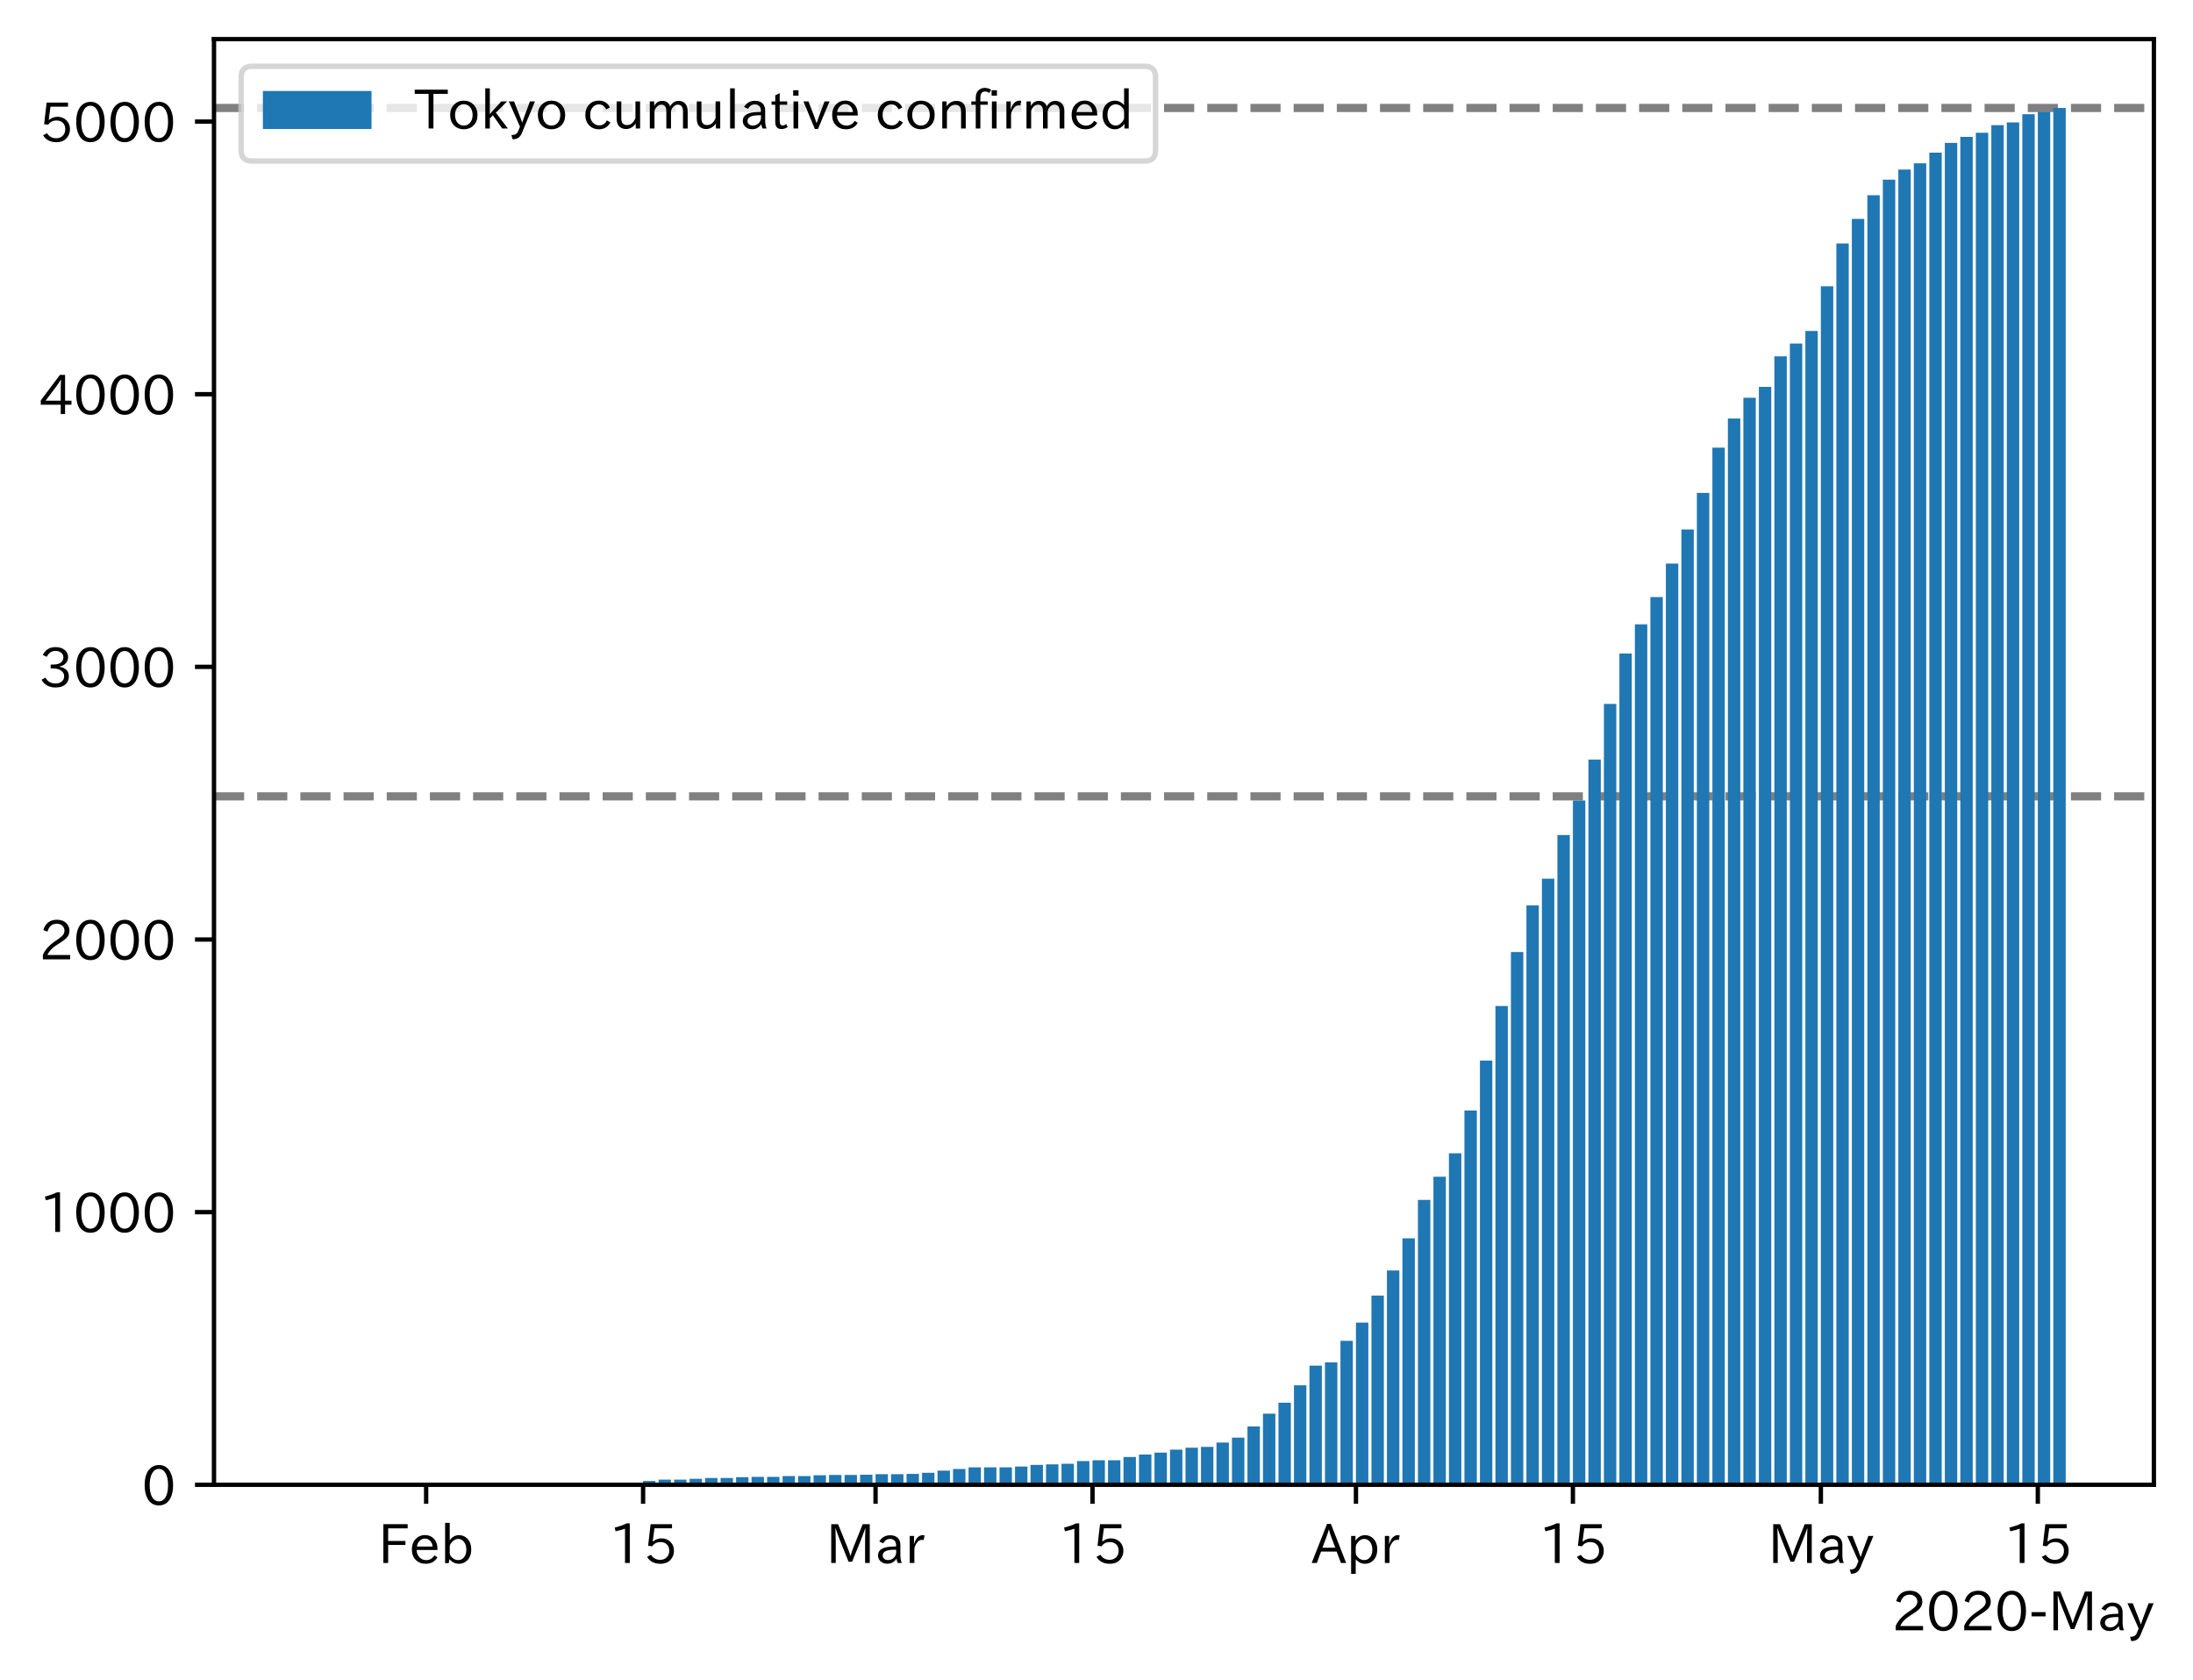 <?xml version="1.0" encoding="utf-8" standalone="no"?>
<!DOCTYPE svg PUBLIC "-//W3C//DTD SVG 1.1//EN"
  "http://www.w3.org/Graphics/SVG/1.1/DTD/svg11.dtd">
<!-- Created with matplotlib (https://matplotlib.org/) -->
<svg height="309.293pt" version="1.1" viewBox="0 0 403.714 309.293" width="403.714pt" xmlns="http://www.w3.org/2000/svg" xmlns:xlink="http://www.w3.org/1999/xlink">
 <defs>
  <style type="text/css">
*{stroke-linecap:butt;stroke-linejoin:round;}
  </style>
 </defs>
 <g id="figure_1">
  <g id="patch_1">
   <path d="M 0 309.293 
L 403.714 309.293 
L 403.714 0 
L 0 0 
z
" style="fill:#ffffff;"/>
  </g>
  <g id="axes_1">
   <g id="patch_2">
    <path d="M 39.394 273.312 
L 396.514 273.312 
L 396.514 7.2 
L 39.394 7.2 
z
" style="fill:#ffffff;"/>
   </g>
   <g id="line2d_1">
    <path clip-path="url(#p0f7aae93cc)" d="M 39.394 19.872 
L 396.514 19.872 
" style="fill:none;stroke:#808080;stroke-dasharray:5.55,2.4;stroke-dashoffset:0;stroke-width:1.5;"/>
   </g>
   <g id="line2d_2">
    <path clip-path="url(#p0f7aae93cc)" d="M 39.394 146.592 
L 396.514 146.592 
" style="fill:none;stroke:#808080;stroke-dasharray:5.55,2.4;stroke-dashoffset:0;stroke-width:1.5;"/>
   </g>
   <g id="patch_3">
    <path clip-path="url(#p0f7aae93cc)" d="M 55.626 273.312 
L 57.909 273.312 
L 57.909 273.262 
L 55.626 273.262 
z
" style="fill:#1f77b4;"/>
   </g>
   <g id="patch_4">
    <path clip-path="url(#p0f7aae93cc)" d="M 58.479 273.312 
L 60.762 273.312 
L 60.762 273.212 
L 58.479 273.212 
z
" style="fill:#1f77b4;"/>
   </g>
   <g id="patch_5">
    <path clip-path="url(#p0f7aae93cc)" d="M 61.332 273.312 
L 63.614 273.312 
L 63.614 273.212 
L 61.332 273.212 
z
" style="fill:#1f77b4;"/>
   </g>
   <g id="patch_6">
    <path clip-path="url(#p0f7aae93cc)" d="M 64.185 273.312 
L 66.467 273.312 
L 66.467 273.212 
L 64.185 273.212 
z
" style="fill:#1f77b4;"/>
   </g>
   <g id="patch_7">
    <path clip-path="url(#p0f7aae93cc)" d="M 67.038 273.312 
L 69.32 273.312 
L 69.32 273.212 
L 67.038 273.212 
z
" style="fill:#1f77b4;"/>
   </g>
   <g id="patch_8">
    <path clip-path="url(#p0f7aae93cc)" d="M 69.891 273.312 
L 72.173 273.312 
L 72.173 273.212 
L 69.891 273.212 
z
" style="fill:#1f77b4;"/>
   </g>
   <g id="patch_9">
    <path clip-path="url(#p0f7aae93cc)" d="M 72.744 273.312 
L 75.026 273.312 
L 75.026 273.161 
L 72.744 273.161 
z
" style="fill:#1f77b4;"/>
   </g>
   <g id="patch_10">
    <path clip-path="url(#p0f7aae93cc)" d="M 75.596 273.312 
L 77.879 273.312 
L 77.879 273.161 
L 75.596 273.161 
z
" style="fill:#1f77b4;"/>
   </g>
   <g id="patch_11">
    <path clip-path="url(#p0f7aae93cc)" d="M 78.449 273.312 
L 80.732 273.312 
L 80.732 273.161 
L 78.449 273.161 
z
" style="fill:#1f77b4;"/>
   </g>
   <g id="patch_12">
    <path clip-path="url(#p0f7aae93cc)" d="M 81.302 273.312 
L 83.584 273.312 
L 83.584 273.161 
L 81.302 273.161 
z
" style="fill:#1f77b4;"/>
   </g>
   <g id="patch_13">
    <path clip-path="url(#p0f7aae93cc)" d="M 84.155 273.312 
L 86.437 273.312 
L 86.437 273.161 
L 84.155 273.161 
z
" style="fill:#1f77b4;"/>
   </g>
   <g id="patch_14">
    <path clip-path="url(#p0f7aae93cc)" d="M 87.008 273.312 
L 89.29 273.312 
L 89.29 273.161 
L 87.008 273.161 
z
" style="fill:#1f77b4;"/>
   </g>
   <g id="patch_15">
    <path clip-path="url(#p0f7aae93cc)" d="M 89.861 273.312 
L 92.143 273.312 
L 92.143 273.161 
L 89.861 273.161 
z
" style="fill:#1f77b4;"/>
   </g>
   <g id="patch_16">
    <path clip-path="url(#p0f7aae93cc)" d="M 92.714 273.312 
L 94.996 273.312 
L 94.996 273.161 
L 92.714 273.161 
z
" style="fill:#1f77b4;"/>
   </g>
   <g id="patch_17">
    <path clip-path="url(#p0f7aae93cc)" d="M 95.566 273.312 
L 97.849 273.312 
L 97.849 273.161 
L 95.566 273.161 
z
" style="fill:#1f77b4;"/>
   </g>
   <g id="patch_18">
    <path clip-path="url(#p0f7aae93cc)" d="M 98.419 273.312 
L 100.702 273.312 
L 100.702 273.161 
L 98.419 273.161 
z
" style="fill:#1f77b4;"/>
   </g>
   <g id="patch_19">
    <path clip-path="url(#p0f7aae93cc)" d="M 101.272 273.312 
L 103.554 273.312 
L 103.554 273.161 
L 101.272 273.161 
z
" style="fill:#1f77b4;"/>
   </g>
   <g id="patch_20">
    <path clip-path="url(#p0f7aae93cc)" d="M 104.125 273.312 
L 106.407 273.312 
L 106.407 273.161 
L 104.125 273.161 
z
" style="fill:#1f77b4;"/>
   </g>
   <g id="patch_21">
    <path clip-path="url(#p0f7aae93cc)" d="M 106.978 273.312 
L 109.26 273.312 
L 109.26 273.161 
L 106.978 273.161 
z
" style="fill:#1f77b4;"/>
   </g>
   <g id="patch_22">
    <path clip-path="url(#p0f7aae93cc)" d="M 109.831 273.312 
L 112.113 273.312 
L 112.113 273.161 
L 109.831 273.161 
z
" style="fill:#1f77b4;"/>
   </g>
   <g id="patch_23">
    <path clip-path="url(#p0f7aae93cc)" d="M 112.684 273.312 
L 114.966 273.312 
L 114.966 273.111 
L 112.684 273.111 
z
" style="fill:#1f77b4;"/>
   </g>
   <g id="patch_24">
    <path clip-path="url(#p0f7aae93cc)" d="M 115.536 273.312 
L 117.819 273.312 
L 117.819 273.011 
L 115.536 273.011 
z
" style="fill:#1f77b4;"/>
   </g>
   <g id="patch_25">
    <path clip-path="url(#p0f7aae93cc)" d="M 118.389 273.312 
L 120.671 273.312 
L 120.671 272.609 
L 118.389 272.609 
z
" style="fill:#1f77b4;"/>
   </g>
   <g id="patch_26">
    <path clip-path="url(#p0f7aae93cc)" d="M 121.242 273.312 
L 123.524 273.312 
L 123.524 272.358 
L 121.242 272.358 
z
" style="fill:#1f77b4;"/>
   </g>
   <g id="patch_27">
    <path clip-path="url(#p0f7aae93cc)" d="M 124.095 273.312 
L 126.377 273.312 
L 126.377 272.358 
L 124.095 272.358 
z
" style="fill:#1f77b4;"/>
   </g>
   <g id="patch_28">
    <path clip-path="url(#p0f7aae93cc)" d="M 126.948 273.312 
L 129.23 273.312 
L 129.23 272.208 
L 126.948 272.208 
z
" style="fill:#1f77b4;"/>
   </g>
   <g id="patch_29">
    <path clip-path="url(#p0f7aae93cc)" d="M 129.801 273.312 
L 132.083 273.312 
L 132.083 272.057 
L 129.801 272.057 
z
" style="fill:#1f77b4;"/>
   </g>
   <g id="patch_30">
    <path clip-path="url(#p0f7aae93cc)" d="M 132.653 273.312 
L 134.936 273.312 
L 134.936 272.057 
L 132.653 272.057 
z
" style="fill:#1f77b4;"/>
   </g>
   <g id="patch_31">
    <path clip-path="url(#p0f7aae93cc)" d="M 135.506 273.312 
L 137.789 273.312 
L 137.789 271.907 
L 135.506 271.907 
z
" style="fill:#1f77b4;"/>
   </g>
   <g id="patch_32">
    <path clip-path="url(#p0f7aae93cc)" d="M 138.359 273.312 
L 140.641 273.312 
L 140.641 271.857 
L 138.359 271.857 
z
" style="fill:#1f77b4;"/>
   </g>
   <g id="patch_33">
    <path clip-path="url(#p0f7aae93cc)" d="M 141.212 273.312 
L 143.494 273.312 
L 143.494 271.857 
L 141.212 271.857 
z
" style="fill:#1f77b4;"/>
   </g>
   <g id="patch_34">
    <path clip-path="url(#p0f7aae93cc)" d="M 144.065 273.312 
L 146.347 273.312 
L 146.347 271.706 
L 144.065 271.706 
z
" style="fill:#1f77b4;"/>
   </g>
   <g id="patch_35">
    <path clip-path="url(#p0f7aae93cc)" d="M 146.918 273.312 
L 149.2 273.312 
L 149.2 271.706 
L 146.918 271.706 
z
" style="fill:#1f77b4;"/>
   </g>
   <g id="patch_36">
    <path clip-path="url(#p0f7aae93cc)" d="M 149.771 273.312 
L 152.053 273.312 
L 152.053 271.555 
L 149.771 271.555 
z
" style="fill:#1f77b4;"/>
   </g>
   <g id="patch_37">
    <path clip-path="url(#p0f7aae93cc)" d="M 152.623 273.312 
L 154.906 273.312 
L 154.906 271.505 
L 152.623 271.505 
z
" style="fill:#1f77b4;"/>
   </g>
   <g id="patch_38">
    <path clip-path="url(#p0f7aae93cc)" d="M 155.476 273.312 
L 157.759 273.312 
L 157.759 271.505 
L 155.476 271.505 
z
" style="fill:#1f77b4;"/>
   </g>
   <g id="patch_39">
    <path clip-path="url(#p0f7aae93cc)" d="M 158.329 273.312 
L 160.611 273.312 
L 160.611 271.455 
L 158.329 271.455 
z
" style="fill:#1f77b4;"/>
   </g>
   <g id="patch_40">
    <path clip-path="url(#p0f7aae93cc)" d="M 161.182 273.312 
L 163.464 273.312 
L 163.464 271.355 
L 161.182 271.355 
z
" style="fill:#1f77b4;"/>
   </g>
   <g id="patch_41">
    <path clip-path="url(#p0f7aae93cc)" d="M 164.035 273.312 
L 166.317 273.312 
L 166.317 271.355 
L 164.035 271.355 
z
" style="fill:#1f77b4;"/>
   </g>
   <g id="patch_42">
    <path clip-path="url(#p0f7aae93cc)" d="M 166.888 273.312 
L 169.17 273.312 
L 169.17 271.305 
L 166.888 271.305 
z
" style="fill:#1f77b4;"/>
   </g>
   <g id="patch_43">
    <path clip-path="url(#p0f7aae93cc)" d="M 169.741 273.312 
L 172.023 273.312 
L 172.023 271.104 
L 169.741 271.104 
z
" style="fill:#1f77b4;"/>
   </g>
   <g id="patch_44">
    <path clip-path="url(#p0f7aae93cc)" d="M 172.593 273.312 
L 174.876 273.312 
L 174.876 270.702 
L 172.593 270.702 
z
" style="fill:#1f77b4;"/>
   </g>
   <g id="patch_45">
    <path clip-path="url(#p0f7aae93cc)" d="M 175.446 273.312 
L 177.729 273.312 
L 177.729 270.401 
L 175.446 270.401 
z
" style="fill:#1f77b4;"/>
   </g>
   <g id="patch_46">
    <path clip-path="url(#p0f7aae93cc)" d="M 178.299 273.312 
L 180.581 273.312 
L 180.581 270.1 
L 178.299 270.1 
z
" style="fill:#1f77b4;"/>
   </g>
   <g id="patch_47">
    <path clip-path="url(#p0f7aae93cc)" d="M 181.152 273.312 
L 183.434 273.312 
L 183.434 270.1 
L 181.152 270.1 
z
" style="fill:#1f77b4;"/>
   </g>
   <g id="patch_48">
    <path clip-path="url(#p0f7aae93cc)" d="M 184.005 273.312 
L 186.287 273.312 
L 186.287 270.1 
L 184.005 270.1 
z
" style="fill:#1f77b4;"/>
   </g>
   <g id="patch_49">
    <path clip-path="url(#p0f7aae93cc)" d="M 186.858 273.312 
L 189.14 273.312 
L 189.14 269.95 
L 186.858 269.95 
z
" style="fill:#1f77b4;"/>
   </g>
   <g id="patch_50">
    <path clip-path="url(#p0f7aae93cc)" d="M 189.711 273.312 
L 191.993 273.312 
L 191.993 269.648 
L 189.711 269.648 
z
" style="fill:#1f77b4;"/>
   </g>
   <g id="patch_51">
    <path clip-path="url(#p0f7aae93cc)" d="M 192.563 273.312 
L 194.846 273.312 
L 194.846 269.548 
L 192.563 269.548 
z
" style="fill:#1f77b4;"/>
   </g>
   <g id="patch_52">
    <path clip-path="url(#p0f7aae93cc)" d="M 195.416 273.312 
L 197.699 273.312 
L 197.699 269.448 
L 195.416 269.448 
z
" style="fill:#1f77b4;"/>
   </g>
   <g id="patch_53">
    <path clip-path="url(#p0f7aae93cc)" d="M 198.269 273.312 
L 200.551 273.312 
L 200.551 268.946 
L 198.269 268.946 
z
" style="fill:#1f77b4;"/>
   </g>
   <g id="patch_54">
    <path clip-path="url(#p0f7aae93cc)" d="M 201.122 273.312 
L 203.404 273.312 
L 203.404 268.795 
L 201.122 268.795 
z
" style="fill:#1f77b4;"/>
   </g>
   <g id="patch_55">
    <path clip-path="url(#p0f7aae93cc)" d="M 203.975 273.312 
L 206.257 273.312 
L 206.257 268.795 
L 203.975 268.795 
z
" style="fill:#1f77b4;"/>
   </g>
   <g id="patch_56">
    <path clip-path="url(#p0f7aae93cc)" d="M 206.828 273.312 
L 209.11 273.312 
L 209.11 268.193 
L 206.828 268.193 
z
" style="fill:#1f77b4;"/>
   </g>
   <g id="patch_57">
    <path clip-path="url(#p0f7aae93cc)" d="M 209.68 273.312 
L 211.963 273.312 
L 211.963 267.741 
L 209.68 267.741 
z
" style="fill:#1f77b4;"/>
   </g>
   <g id="patch_58">
    <path clip-path="url(#p0f7aae93cc)" d="M 212.533 273.312 
L 214.816 273.312 
L 214.816 267.39 
L 212.533 267.39 
z
" style="fill:#1f77b4;"/>
   </g>
   <g id="patch_59">
    <path clip-path="url(#p0f7aae93cc)" d="M 215.386 273.312 
L 217.668 273.312 
L 217.668 266.838 
L 215.386 266.838 
z
" style="fill:#1f77b4;"/>
   </g>
   <g id="patch_60">
    <path clip-path="url(#p0f7aae93cc)" d="M 218.239 273.312 
L 220.521 273.312 
L 220.521 266.487 
L 218.239 266.487 
z
" style="fill:#1f77b4;"/>
   </g>
   <g id="patch_61">
    <path clip-path="url(#p0f7aae93cc)" d="M 221.092 273.312 
L 223.374 273.312 
L 223.374 266.336 
L 221.092 266.336 
z
" style="fill:#1f77b4;"/>
   </g>
   <g id="patch_62">
    <path clip-path="url(#p0f7aae93cc)" d="M 223.945 273.312 
L 226.227 273.312 
L 226.227 265.533 
L 223.945 265.533 
z
" style="fill:#1f77b4;"/>
   </g>
   <g id="patch_63">
    <path clip-path="url(#p0f7aae93cc)" d="M 226.798 273.312 
L 229.08 273.312 
L 229.08 264.63 
L 226.798 264.63 
z
" style="fill:#1f77b4;"/>
   </g>
   <g id="patch_64">
    <path clip-path="url(#p0f7aae93cc)" d="M 229.65 273.312 
L 231.933 273.312 
L 231.933 262.572 
L 229.65 262.572 
z
" style="fill:#1f77b4;"/>
   </g>
   <g id="patch_65">
    <path clip-path="url(#p0f7aae93cc)" d="M 232.503 273.312 
L 234.786 273.312 
L 234.786 260.213 
L 232.503 260.213 
z
" style="fill:#1f77b4;"/>
   </g>
   <g id="patch_66">
    <path clip-path="url(#p0f7aae93cc)" d="M 235.356 273.312 
L 237.638 273.312 
L 237.638 258.206 
L 235.356 258.206 
z
" style="fill:#1f77b4;"/>
   </g>
   <g id="patch_67">
    <path clip-path="url(#p0f7aae93cc)" d="M 238.209 273.312 
L 240.491 273.312 
L 240.491 254.994 
L 238.209 254.994 
z
" style="fill:#1f77b4;"/>
   </g>
   <g id="patch_68">
    <path clip-path="url(#p0f7aae93cc)" d="M 241.062 273.312 
L 243.344 273.312 
L 243.344 251.381 
L 241.062 251.381 
z
" style="fill:#1f77b4;"/>
   </g>
   <g id="patch_69">
    <path clip-path="url(#p0f7aae93cc)" d="M 243.915 273.312 
L 246.197 273.312 
L 246.197 250.778 
L 243.915 250.778 
z
" style="fill:#1f77b4;"/>
   </g>
   <g id="patch_70">
    <path clip-path="url(#p0f7aae93cc)" d="M 246.768 273.312 
L 249.05 273.312 
L 249.05 246.814 
L 246.768 246.814 
z
" style="fill:#1f77b4;"/>
   </g>
   <g id="patch_71">
    <path clip-path="url(#p0f7aae93cc)" d="M 249.62 273.312 
L 251.903 273.312 
L 251.903 243.451 
L 249.62 243.451 
z
" style="fill:#1f77b4;"/>
   </g>
   <g id="patch_72">
    <path clip-path="url(#p0f7aae93cc)" d="M 252.473 273.312 
L 254.756 273.312 
L 254.756 238.483 
L 252.473 238.483 
z
" style="fill:#1f77b4;"/>
   </g>
   <g id="patch_73">
    <path clip-path="url(#p0f7aae93cc)" d="M 255.326 273.312 
L 257.608 273.312 
L 257.608 233.866 
L 255.326 233.866 
z
" style="fill:#1f77b4;"/>
   </g>
   <g id="patch_74">
    <path clip-path="url(#p0f7aae93cc)" d="M 258.179 273.312 
L 260.461 273.312 
L 260.461 227.944 
L 258.179 227.944 
z
" style="fill:#1f77b4;"/>
   </g>
   <g id="patch_75">
    <path clip-path="url(#p0f7aae93cc)" d="M 261.032 273.312 
L 263.314 273.312 
L 263.314 220.867 
L 261.032 220.867 
z
" style="fill:#1f77b4;"/>
   </g>
   <g id="patch_76">
    <path clip-path="url(#p0f7aae93cc)" d="M 263.885 273.312 
L 266.167 273.312 
L 266.167 216.602 
L 263.885 216.602 
z
" style="fill:#1f77b4;"/>
   </g>
   <g id="patch_77">
    <path clip-path="url(#p0f7aae93cc)" d="M 266.738 273.312 
L 269.02 273.312 
L 269.02 212.286 
L 266.738 212.286 
z
" style="fill:#1f77b4;"/>
   </g>
   <g id="patch_78">
    <path clip-path="url(#p0f7aae93cc)" d="M 269.59 273.312 
L 271.873 273.312 
L 271.873 204.406 
L 269.59 204.406 
z
" style="fill:#1f77b4;"/>
   </g>
   <g id="patch_79">
    <path clip-path="url(#p0f7aae93cc)" d="M 272.443 273.312 
L 274.726 273.312 
L 274.726 195.222 
L 272.443 195.222 
z
" style="fill:#1f77b4;"/>
   </g>
   <g id="patch_80">
    <path clip-path="url(#p0f7aae93cc)" d="M 275.296 273.312 
L 277.578 273.312 
L 277.578 185.185 
L 275.296 185.185 
z
" style="fill:#1f77b4;"/>
   </g>
   <g id="patch_81">
    <path clip-path="url(#p0f7aae93cc)" d="M 278.149 273.312 
L 280.431 273.312 
L 280.431 175.248 
L 278.149 175.248 
z
" style="fill:#1f77b4;"/>
   </g>
   <g id="patch_82">
    <path clip-path="url(#p0f7aae93cc)" d="M 281.002 273.312 
L 283.284 273.312 
L 283.284 166.666 
L 281.002 166.666 
z
" style="fill:#1f77b4;"/>
   </g>
   <g id="patch_83">
    <path clip-path="url(#p0f7aae93cc)" d="M 283.855 273.312 
L 286.137 273.312 
L 286.137 161.748 
L 283.855 161.748 
z
" style="fill:#1f77b4;"/>
   </g>
   <g id="patch_84">
    <path clip-path="url(#p0f7aae93cc)" d="M 286.707 273.312 
L 288.99 273.312 
L 288.99 153.718 
L 286.707 153.718 
z
" style="fill:#1f77b4;"/>
   </g>
   <g id="patch_85">
    <path clip-path="url(#p0f7aae93cc)" d="M 289.56 273.312 
L 291.843 273.312 
L 291.843 147.345 
L 289.56 147.345 
z
" style="fill:#1f77b4;"/>
   </g>
   <g id="patch_86">
    <path clip-path="url(#p0f7aae93cc)" d="M 292.413 273.312 
L 294.695 273.312 
L 294.695 139.817 
L 292.413 139.817 
z
" style="fill:#1f77b4;"/>
   </g>
   <g id="patch_87">
    <path clip-path="url(#p0f7aae93cc)" d="M 295.266 273.312 
L 297.548 273.312 
L 297.548 129.579 
L 295.266 129.579 
z
" style="fill:#1f77b4;"/>
   </g>
   <g id="patch_88">
    <path clip-path="url(#p0f7aae93cc)" d="M 298.119 273.312 
L 300.401 273.312 
L 300.401 120.294 
L 298.119 120.294 
z
" style="fill:#1f77b4;"/>
   </g>
   <g id="patch_89">
    <path clip-path="url(#p0f7aae93cc)" d="M 300.972 273.312 
L 303.254 273.312 
L 303.254 114.925 
L 300.972 114.925 
z
" style="fill:#1f77b4;"/>
   </g>
   <g id="patch_90">
    <path clip-path="url(#p0f7aae93cc)" d="M 303.825 273.312 
L 306.107 273.312 
L 306.107 109.906 
L 303.825 109.906 
z
" style="fill:#1f77b4;"/>
   </g>
   <g id="patch_91">
    <path clip-path="url(#p0f7aae93cc)" d="M 306.677 273.312 
L 308.96 273.312 
L 308.96 103.733 
L 306.677 103.733 
z
" style="fill:#1f77b4;"/>
   </g>
   <g id="patch_92">
    <path clip-path="url(#p0f7aae93cc)" d="M 309.53 273.312 
L 311.813 273.312 
L 311.813 97.46 
L 309.53 97.46 
z
" style="fill:#1f77b4;"/>
   </g>
   <g id="patch_93">
    <path clip-path="url(#p0f7aae93cc)" d="M 312.383 273.312 
L 314.665 273.312 
L 314.665 90.735 
L 312.383 90.735 
z
" style="fill:#1f77b4;"/>
   </g>
   <g id="patch_94">
    <path clip-path="url(#p0f7aae93cc)" d="M 315.236 273.312 
L 317.518 273.312 
L 317.518 82.404 
L 315.236 82.404 
z
" style="fill:#1f77b4;"/>
   </g>
   <g id="patch_95">
    <path clip-path="url(#p0f7aae93cc)" d="M 318.089 273.312 
L 320.371 273.312 
L 320.371 77.034 
L 318.089 77.034 
z
" style="fill:#1f77b4;"/>
   </g>
   <g id="patch_96">
    <path clip-path="url(#p0f7aae93cc)" d="M 320.942 273.312 
L 323.224 273.312 
L 323.224 73.22 
L 320.942 73.22 
z
" style="fill:#1f77b4;"/>
   </g>
   <g id="patch_97">
    <path clip-path="url(#p0f7aae93cc)" d="M 323.795 273.312 
L 326.077 273.312 
L 326.077 71.212 
L 323.795 71.212 
z
" style="fill:#1f77b4;"/>
   </g>
   <g id="patch_98">
    <path clip-path="url(#p0f7aae93cc)" d="M 326.647 273.312 
L 328.93 273.312 
L 328.93 65.592 
L 326.647 65.592 
z
" style="fill:#1f77b4;"/>
   </g>
   <g id="patch_99">
    <path clip-path="url(#p0f7aae93cc)" d="M 329.5 273.312 
L 331.783 273.312 
L 331.783 63.233 
L 329.5 63.233 
z
" style="fill:#1f77b4;"/>
   </g>
   <g id="patch_100">
    <path clip-path="url(#p0f7aae93cc)" d="M 332.353 273.312 
L 334.635 273.312 
L 334.635 60.924 
L 332.353 60.924 
z
" style="fill:#1f77b4;"/>
   </g>
   <g id="patch_101">
    <path clip-path="url(#p0f7aae93cc)" d="M 335.206 273.312 
L 337.488 273.312 
L 337.488 52.694 
L 335.206 52.694 
z
" style="fill:#1f77b4;"/>
   </g>
   <g id="patch_102">
    <path clip-path="url(#p0f7aae93cc)" d="M 338.059 273.312 
L 340.341 273.312 
L 340.341 44.815 
L 338.059 44.815 
z
" style="fill:#1f77b4;"/>
   </g>
   <g id="patch_103">
    <path clip-path="url(#p0f7aae93cc)" d="M 340.912 273.312 
L 343.194 273.312 
L 343.194 40.298 
L 340.912 40.298 
z
" style="fill:#1f77b4;"/>
   </g>
   <g id="patch_104">
    <path clip-path="url(#p0f7aae93cc)" d="M 343.765 273.312 
L 346.047 273.312 
L 346.047 35.932 
L 343.765 35.932 
z
" style="fill:#1f77b4;"/>
   </g>
   <g id="patch_105">
    <path clip-path="url(#p0f7aae93cc)" d="M 346.617 273.312 
L 348.9 273.312 
L 348.9 33.071 
L 346.617 33.071 
z
" style="fill:#1f77b4;"/>
   </g>
   <g id="patch_106">
    <path clip-path="url(#p0f7aae93cc)" d="M 349.47 273.312 
L 351.753 273.312 
L 351.753 31.214 
L 349.47 31.214 
z
" style="fill:#1f77b4;"/>
   </g>
   <g id="patch_107">
    <path clip-path="url(#p0f7aae93cc)" d="M 352.323 273.312 
L 354.605 273.312 
L 354.605 30.06 
L 352.323 30.06 
z
" style="fill:#1f77b4;"/>
   </g>
   <g id="patch_108">
    <path clip-path="url(#p0f7aae93cc)" d="M 355.176 273.312 
L 357.458 273.312 
L 357.458 28.103 
L 355.176 28.103 
z
" style="fill:#1f77b4;"/>
   </g>
   <g id="patch_109">
    <path clip-path="url(#p0f7aae93cc)" d="M 358.029 273.312 
L 360.311 273.312 
L 360.311 26.296 
L 358.029 26.296 
z
" style="fill:#1f77b4;"/>
   </g>
   <g id="patch_110">
    <path clip-path="url(#p0f7aae93cc)" d="M 360.882 273.312 
L 363.164 273.312 
L 363.164 25.192 
L 360.882 25.192 
z
" style="fill:#1f77b4;"/>
   </g>
   <g id="patch_111">
    <path clip-path="url(#p0f7aae93cc)" d="M 363.734 273.312 
L 366.017 273.312 
L 366.017 24.439 
L 363.734 24.439 
z
" style="fill:#1f77b4;"/>
   </g>
   <g id="patch_112">
    <path clip-path="url(#p0f7aae93cc)" d="M 366.587 273.312 
L 368.87 273.312 
L 368.87 23.034 
L 366.587 23.034 
z
" style="fill:#1f77b4;"/>
   </g>
   <g id="patch_113">
    <path clip-path="url(#p0f7aae93cc)" d="M 369.44 273.312 
L 371.722 273.312 
L 371.722 22.532 
L 369.44 22.532 
z
" style="fill:#1f77b4;"/>
   </g>
   <g id="patch_114">
    <path clip-path="url(#p0f7aae93cc)" d="M 372.293 273.312 
L 374.575 273.312 
L 374.575 21.026 
L 372.293 21.026 
z
" style="fill:#1f77b4;"/>
   </g>
   <g id="patch_115">
    <path clip-path="url(#p0f7aae93cc)" d="M 375.146 273.312 
L 377.428 273.312 
L 377.428 20.575 
L 375.146 20.575 
z
" style="fill:#1f77b4;"/>
   </g>
   <g id="patch_116">
    <path clip-path="url(#p0f7aae93cc)" d="M 377.999 273.312 
L 380.281 273.312 
L 380.281 19.872 
L 377.999 19.872 
z
" style="fill:#1f77b4;"/>
   </g>
   <g id="matplotlib.axis_1">
    <g id="xtick_1">
     <g id="line2d_3">
      <defs>
       <path d="M 0 0 
L 0 3.5 
" id="m27b17c7659" style="stroke:#000000;stroke-width:0.8;"/>
      </defs>
      <g>
       <use style="stroke:#000000;stroke-width:0.8;" x="78.449" xlink:href="#m27b17c7659" y="273.312"/>
      </g>
     </g>
     <g id="text_1">
      <!-- Feb -->
      <defs>
       <path d="M 54.203 64.703 
L 18.312 64.703 
L 18.312 41.5 
L 50.094 41.5 
L 50.094 34.188 
L 18.312 34.188 
L 18.312 0.984 
L 9.516 0.984 
L 9.516 72.406 
L 54.203 72.406 
z
" id="IPAexGothic-70"/>
       <path d="M 13.484 24.906 
Q 13.922 16.266 18.891 11.281 
Q 23.969 6.203 31.203 6.203 
Q 40.719 6.203 46.297 15.094 
L 51.906 11.375 
Q 44.828 -0.484 30.172 -0.484 
Q 19.094 -0.484 11.969 6.594 
Q 4.781 13.812 4.781 25.641 
Q 4.781 38.188 12.312 45.703 
Q 19 52.391 29 52.391 
Q 38.422 52.391 44.781 46.188 
Q 51.906 38.969 51.906 26.906 
L 51.906 24.906 
z
M 43.062 31.203 
Q 42.328 37.984 38.281 41.891 
Q 34.281 45.906 28.812 45.906 
Q 22.469 45.906 17.969 40.484 
Q 14.891 36.812 13.969 31.203 
z
" id="IPAexGothic-101"/>
       <path d="M 17.578 42.672 
Q 24.219 52.203 34.672 52.203 
Q 43.562 52.203 49.859 45.906 
Q 57.172 38.578 57.172 25.688 
Q 57.172 13.094 49.859 5.812 
Q 43.562 -0.484 34.469 -0.484 
Q 24.359 -0.484 17 8.062 
L 15.766 0.688 
L 9.078 0.688 
L 9.078 74.906 
L 17.578 74.906 
z
M 17.578 31.203 
L 17.578 19.578 
Q 17.578 13.875 23.875 9.375 
Q 28.172 6.297 33.109 6.297 
Q 38.875 6.297 42.875 10.297 
Q 48.188 15.766 48.188 25.484 
Q 48.188 34.281 43.797 39.891 
Q 39.453 45.312 33.203 45.312 
Q 27.484 45.312 22.469 40.281 
Q 17.578 35.406 17.578 31.203 
z
" id="IPAexGothic-98"/>
      </defs>
      <g transform="translate(69.626 287.803)scale(0.1 -0.1)">
       <use xlink:href="#IPAexGothic-70"/>
       <use x="57.178" xlink:href="#IPAexGothic-101"/>
       <use x="114.062" xlink:href="#IPAexGothic-98"/>
      </g>
     </g>
    </g>
    <g id="xtick_2">
     <g id="line2d_4">
      <g>
       <use style="stroke:#000000;stroke-width:0.8;" x="118.389" xlink:href="#m27b17c7659" y="273.312"/>
      </g>
     </g>
     <g id="text_2">
      <!-- 15 -->
      <defs>
       <path d="M 38.484 0.984 
L 29.688 0.984 
L 29.688 64.109 
Q 21.438 61.281 12.312 59.328 
L 10.688 66.109 
Q 23.734 69.391 32.906 73.922 
L 38.484 73.922 
z
" id="IPAexGothic-49"/>
       <path d="M 18.406 40.672 
Q 25.531 46.297 33.938 46.297 
Q 44 46.297 50.641 39.5 
Q 56.844 33.016 56.844 23.391 
Q 56.844 14.656 51.516 8.016 
Q 44.828 -0.484 31.734 -0.484 
Q 14.984 -0.484 7.328 12.25 
L 14.656 16.062 
Q 20.453 6.781 31.453 6.781 
Q 38.531 6.781 43.266 11.188 
Q 48.141 15.828 48.141 23.484 
Q 48.141 30.719 43.844 35.016 
Q 39.359 39.5 32.125 39.5 
Q 21.969 39.5 16.75 31.688 
L 9.234 32.672 
L 13.812 72.406 
L 53.219 72.406 
L 53.219 64.891 
L 20.953 64.891 
L 17.719 40.672 
z
" id="IPAexGothic-53"/>
      </defs>
      <g transform="translate(112.091 287.803)scale(0.1 -0.1)">
       <use xlink:href="#IPAexGothic-49"/>
       <use x="62.988" xlink:href="#IPAexGothic-53"/>
      </g>
     </g>
    </g>
    <g id="xtick_3">
     <g id="line2d_5">
      <g>
       <use style="stroke:#000000;stroke-width:0.8;" x="161.182" xlink:href="#m27b17c7659" y="273.312"/>
      </g>
     </g>
     <g id="text_3">
      <!-- Mar -->
      <defs>
       <path d="M 80.422 0.984 
L 71.828 0.984 
L 71.828 39.594 
Q 71.828 51.266 72.406 64.594 
L 72.016 64.594 
Q 68.062 53.266 63.531 41.797 
L 47.906 3.266 
L 41.406 3.266 
L 25.641 42.578 
Q 20.75 54.781 17.625 64.703 
L 17.234 64.703 
Q 17.828 48.922 17.828 39.891 
L 17.828 0.984 
L 9.516 0.984 
L 9.516 72.406 
L 22.125 72.406 
L 39.109 30.375 
Q 42.141 23 44.828 14.156 
L 45.125 14.156 
Q 47.312 22.125 50.531 30.172 
L 67.438 72.406 
L 80.422 72.406 
z
" id="IPAexGothic-77"/>
       <path d="M 49.312 0.984 
L 41.75 0.984 
Q 39.984 4.734 39.547 8.688 
L 39.203 8.688 
Q 33.547 -0.391 22.312 -0.391 
Q 14.594 -0.391 9.719 4.5 
Q 5.422 8.797 5.422 14.984 
Q 5.422 30.422 32.031 31.203 
L 38.719 31.391 
L 38.719 33.984 
Q 38.719 39.203 35.75 42.188 
Q 32.625 45.312 27.734 45.312 
Q 19.344 45.312 15.141 37.156 
L 7.719 40.578 
Q 14.656 52 27.938 52 
Q 37.109 52 42.047 46.875 
Q 46.625 42.281 46.625 33.891 
L 46.625 15.578 
Q 46.625 6.25 49.312 0.984 
z
M 38.922 25.391 
L 33.453 25.297 
Q 14.109 24.859 14.109 14.891 
Q 14.109 11.375 16.406 9.078 
Q 19.234 6.297 23.828 6.297 
Q 30.219 6.297 34.906 10.984 
Q 38.922 15.141 38.922 21 
z
" id="IPAexGothic-97"/>
       <path d="M 36.078 51.812 
L 34.578 43.266 
Q 32.906 43.609 31.594 43.609 
Q 25.828 43.609 22.078 38.188 
Q 17.391 31.344 17.391 26.172 
L 17.391 0.984 
L 8.797 0.984 
L 8.797 50.781 
L 16.891 50.781 
L 16.5 35.984 
L 16.703 35.984 
Q 22.219 52.203 32.766 52.203 
Q 34.469 52.203 36.078 51.812 
z
" id="IPAexGothic-114"/>
      </defs>
      <g transform="translate(152.073 287.803)scale(0.1 -0.1)">
       <use xlink:href="#IPAexGothic-77"/>
       <use x="90.186" xlink:href="#IPAexGothic-97"/>
       <use x="145.166" xlink:href="#IPAexGothic-114"/>
      </g>
     </g>
    </g>
    <g id="xtick_4">
     <g id="line2d_6">
      <g>
       <use style="stroke:#000000;stroke-width:0.8;" x="201.122" xlink:href="#m27b17c7659" y="273.312"/>
      </g>
     </g>
     <g id="text_4">
      <!-- 15 -->
      <g transform="translate(194.823 287.803)scale(0.1 -0.1)">
       <use xlink:href="#IPAexGothic-49"/>
       <use x="62.988" xlink:href="#IPAexGothic-53"/>
      </g>
     </g>
    </g>
    <g id="xtick_5">
     <g id="line2d_7">
      <g>
       <use style="stroke:#000000;stroke-width:0.8;" x="249.62" xlink:href="#m27b17c7659" y="273.312"/>
      </g>
     </g>
     <g id="text_5">
      <!-- Apr -->
      <defs>
       <path d="M 63.375 0.984 
L 53.812 0.984 
L 45.906 22.016 
L 17.188 22.016 
L 9.422 0.984 
L -0.094 0.984 
L 28.219 72.906 
L 35.297 72.906 
z
M 43.406 29.109 
L 36.188 48.094 
Q 33.203 56.062 31.688 62.5 
L 31.391 62.5 
Q 29.641 55.672 26.812 48.094 
L 19.734 29.109 
z
" id="IPAexGothic-65"/>
       <path d="M 16.797 42 
Q 23.828 52.203 34.469 52.203 
Q 43.266 52.203 49.562 45.906 
Q 56.891 38.578 56.891 25.688 
Q 56.891 13.141 49.656 5.812 
Q 43.359 -0.484 34.375 -0.484 
Q 24.516 -0.484 17.281 7.766 
L 17.281 -19 
L 8.797 -19 
L 8.797 50.781 
L 16.797 50.781 
z
M 17.281 30.469 
L 17.281 20.172 
Q 17.281 14.016 23.688 9.375 
Q 27.984 6.297 32.906 6.297 
Q 38.578 6.297 42.578 10.297 
Q 47.906 15.578 47.906 25.484 
Q 47.906 34.375 43.5 39.984 
Q 39.109 45.312 32.812 45.312 
Q 25.875 45.312 20.906 38.812 
Q 17.281 34.125 17.281 30.469 
z
" id="IPAexGothic-112"/>
      </defs>
      <g transform="translate(241.478 287.803)scale(0.1 -0.1)">
       <use xlink:href="#IPAexGothic-65"/>
       <use x="63.721" xlink:href="#IPAexGothic-112"/>
       <use x="125.83" xlink:href="#IPAexGothic-114"/>
      </g>
     </g>
    </g>
    <g id="xtick_6">
     <g id="line2d_8">
      <g>
       <use style="stroke:#000000;stroke-width:0.8;" x="289.56" xlink:href="#m27b17c7659" y="273.312"/>
      </g>
     </g>
     <g id="text_6">
      <!-- 15 -->
      <g transform="translate(283.262 287.803)scale(0.1 -0.1)">
       <use xlink:href="#IPAexGothic-49"/>
       <use x="62.988" xlink:href="#IPAexGothic-53"/>
      </g>
     </g>
    </g>
    <g id="xtick_7">
     <g id="line2d_9">
      <g>
       <use style="stroke:#000000;stroke-width:0.8;" x="335.206" xlink:href="#m27b17c7659" y="273.312"/>
      </g>
     </g>
     <g id="text_7">
      <!-- May -->
      <defs>
       <path d="M 48.781 50.781 
L 24.609 -7.625 
Q 19.969 -18.797 8.594 -18.797 
L 7.469 -18.797 
L 5.375 -10.984 
L 6.984 -10.984 
Q 15.141 -10.984 17.969 -3.719 
L 21.188 4.297 
L 0.594 50.781 
L 10.297 50.781 
L 21.297 22.797 
Q 23.875 16.016 25.094 12.203 
L 25.391 12.203 
Q 27.344 18.266 29.109 22.797 
L 39.5 50.781 
z
" id="IPAexGothic-121"/>
      </defs>
      <g transform="translate(325.486 287.803)scale(0.1 -0.1)">
       <use xlink:href="#IPAexGothic-77"/>
       <use x="90.186" xlink:href="#IPAexGothic-97"/>
       <use x="145.166" xlink:href="#IPAexGothic-121"/>
      </g>
     </g>
    </g>
    <g id="xtick_8">
     <g id="line2d_10">
      <g>
       <use style="stroke:#000000;stroke-width:0.8;" x="375.146" xlink:href="#m27b17c7659" y="273.312"/>
      </g>
     </g>
     <g id="text_8">
      <!-- 15 -->
      <g transform="translate(368.847 287.803)scale(0.1 -0.1)">
       <use xlink:href="#IPAexGothic-49"/>
       <use x="62.988" xlink:href="#IPAexGothic-53"/>
      </g>
     </g>
    </g>
    <g id="text_9">
     <!-- 2020-May -->
     <defs>
      <path d="M 57.172 0.984 
L 6.984 0.984 
L 6.984 9.281 
Q 12.891 23.047 29.594 34.422 
L 32.375 36.281 
Q 40.922 42.141 43.609 45.406 
Q 46.688 49.266 46.688 53.812 
Q 46.688 58.938 43.062 62.547 
Q 39.062 66.547 32.562 66.547 
Q 19.531 66.547 15.484 52 
L 7.766 54.781 
Q 13.328 73.828 33.062 73.828 
Q 43.844 73.828 50.25 67.438 
Q 55.859 61.672 55.859 53.516 
Q 55.859 47.469 52.25 42.531 
Q 48.922 37.75 36.969 30.281 
L 34.859 29 
Q 19.625 19.578 15.281 8.891 
L 57.172 8.891 
z
" id="IPAexGothic-50"/>
      <path d="M 31.844 73.828 
Q 45.016 73.828 52.094 61.625 
Q 57.719 51.953 57.719 36.625 
Q 57.719 21.438 52.094 11.578 
Q 45.125 -0.484 31.5 -0.484 
Q 17.922 -0.484 10.938 11.578 
Q 5.328 21.438 5.328 36.719 
Q 5.328 58.016 15.625 67.719 
Q 22.172 73.828 31.844 73.828 
z
M 31.5 66.656 
Q 23.688 66.656 19.188 58.734 
Q 14.594 50.734 14.594 36.625 
Q 14.594 22.75 19.094 14.797 
Q 23.641 6.984 31.5 6.984 
Q 40.922 6.984 45.453 18.016 
Q 48.438 25.344 48.438 37.109 
Q 48.438 50.875 43.844 58.734 
Q 39.203 66.656 31.5 66.656 
z
" id="IPAexGothic-48"/>
      <path d="M 30.766 26.609 
L 4.984 26.609 
L 4.984 34.422 
L 30.766 34.422 
z
" id="IPAexGothic-45"/>
     </defs>
     <g transform="translate(348.301 300.193)scale(0.1 -0.1)">
      <use xlink:href="#IPAexGothic-50"/>
      <use x="62.988" xlink:href="#IPAexGothic-48"/>
      <use x="125.977" xlink:href="#IPAexGothic-50"/>
      <use x="188.965" xlink:href="#IPAexGothic-48"/>
      <use x="251.953" xlink:href="#IPAexGothic-45"/>
      <use x="287.744" xlink:href="#IPAexGothic-77"/>
      <use x="377.93" xlink:href="#IPAexGothic-97"/>
      <use x="432.91" xlink:href="#IPAexGothic-121"/>
     </g>
    </g>
   </g>
   <g id="matplotlib.axis_2">
    <g id="ytick_1">
     <g id="line2d_11">
      <defs>
       <path d="M 0 0 
L -3.5 0 
" id="m3f3f13fb9f" style="stroke:#000000;stroke-width:0.8;"/>
      </defs>
      <g>
       <use style="stroke:#000000;stroke-width:0.8;" x="39.394" xlink:href="#m3f3f13fb9f" y="273.312"/>
      </g>
     </g>
     <g id="text_10">
      <!-- 0 -->
      <g transform="translate(26.095 277.057)scale(0.1 -0.1)">
       <use xlink:href="#IPAexGothic-48"/>
      </g>
     </g>
    </g>
    <g id="ytick_2">
     <g id="line2d_12">
      <g>
       <use style="stroke:#000000;stroke-width:0.8;" x="39.394" xlink:href="#m3f3f13fb9f" y="223.126"/>
      </g>
     </g>
     <g id="text_11">
      <!-- 1000 -->
      <g transform="translate(7.2 226.871)scale(0.1 -0.1)">
       <use xlink:href="#IPAexGothic-49"/>
       <use x="62.988" xlink:href="#IPAexGothic-48"/>
       <use x="125.977" xlink:href="#IPAexGothic-48"/>
       <use x="188.965" xlink:href="#IPAexGothic-48"/>
      </g>
     </g>
    </g>
    <g id="ytick_3">
     <g id="line2d_13">
      <g>
       <use style="stroke:#000000;stroke-width:0.8;" x="39.394" xlink:href="#m3f3f13fb9f" y="172.94"/>
      </g>
     </g>
     <g id="text_12">
      <!-- 2000 -->
      <g transform="translate(7.2 176.685)scale(0.1 -0.1)">
       <use xlink:href="#IPAexGothic-50"/>
       <use x="62.988" xlink:href="#IPAexGothic-48"/>
       <use x="125.977" xlink:href="#IPAexGothic-48"/>
       <use x="188.965" xlink:href="#IPAexGothic-48"/>
      </g>
     </g>
    </g>
    <g id="ytick_4">
     <g id="line2d_14">
      <g>
       <use style="stroke:#000000;stroke-width:0.8;" x="39.394" xlink:href="#m3f3f13fb9f" y="122.754"/>
      </g>
     </g>
     <g id="text_13">
      <!-- 3000 -->
      <defs>
       <path d="M 37.203 37.797 
Q 54.781 34.625 54.781 19.969 
Q 54.781 11.188 48.875 5.562 
Q 42.328 -0.484 30.375 -0.484 
Q 12.453 -0.484 4.5 13.766 
L 11.812 17.672 
Q 17.328 6.891 30.281 6.891 
Q 37.891 6.891 42.094 10.797 
Q 46.094 14.5 46.094 20.172 
Q 46.094 26.859 40.094 30.906 
Q 34.625 34.578 25.688 34.578 
L 21.297 34.578 
L 21.297 41.703 
L 25.875 41.703 
Q 34.859 41.703 39.594 45.125 
Q 44.672 48.734 44.672 54.828 
Q 44.672 61.469 38.969 64.656 
Q 35.297 66.844 30.172 66.844 
Q 19.344 66.844 14.109 55.906 
L 6.781 59.422 
Q 14.016 73.828 30.281 73.828 
Q 40.578 73.828 46.969 68.656 
Q 53.375 63.578 53.375 55.219 
Q 53.375 47.312 47.172 42.281 
Q 43.172 39.062 37.203 38.188 
z
" id="IPAexGothic-51"/>
      </defs>
      <g transform="translate(7.2 126.499)scale(0.1 -0.1)">
       <use xlink:href="#IPAexGothic-51"/>
       <use x="62.988" xlink:href="#IPAexGothic-48"/>
       <use x="125.977" xlink:href="#IPAexGothic-48"/>
       <use x="188.965" xlink:href="#IPAexGothic-48"/>
      </g>
     </g>
    </g>
    <g id="ytick_5">
     <g id="line2d_15">
      <g>
       <use style="stroke:#000000;stroke-width:0.8;" x="39.394" xlink:href="#m3f3f13fb9f" y="72.567"/>
      </g>
     </g>
     <g id="text_14">
      <!-- 4000 -->
      <defs>
       <path d="M 59.578 18.109 
L 47.797 18.109 
L 47.797 0.984 
L 39.797 0.984 
L 39.797 18.109 
L 3.078 18.109 
L 3.078 26.125 
L 38.375 73.094 
L 47.797 73.094 
L 47.797 25.531 
L 59.578 25.531 
z
M 40.281 64.203 
L 39.984 64.203 
Q 35.594 57.125 31.297 51.312 
L 11.859 25.531 
L 39.797 25.531 
L 39.797 49.125 
Q 39.797 54.391 40.281 64.203 
z
" id="IPAexGothic-52"/>
      </defs>
      <g transform="translate(7.2 76.313)scale(0.1 -0.1)">
       <use xlink:href="#IPAexGothic-52"/>
       <use x="62.988" xlink:href="#IPAexGothic-48"/>
       <use x="125.977" xlink:href="#IPAexGothic-48"/>
       <use x="188.965" xlink:href="#IPAexGothic-48"/>
      </g>
     </g>
    </g>
    <g id="ytick_6">
     <g id="line2d_16">
      <g>
       <use style="stroke:#000000;stroke-width:0.8;" x="39.394" xlink:href="#m3f3f13fb9f" y="22.381"/>
      </g>
     </g>
     <g id="text_15">
      <!-- 5000 -->
      <g transform="translate(7.2 26.127)scale(0.1 -0.1)">
       <use xlink:href="#IPAexGothic-53"/>
       <use x="62.988" xlink:href="#IPAexGothic-48"/>
       <use x="125.977" xlink:href="#IPAexGothic-48"/>
       <use x="188.965" xlink:href="#IPAexGothic-48"/>
      </g>
     </g>
    </g>
   </g>
   <g id="patch_117">
    <path d="M 39.394 273.312 
L 39.394 7.2 
" style="fill:none;stroke:#000000;stroke-linecap:square;stroke-linejoin:miter;stroke-width:0.8;"/>
   </g>
   <g id="patch_118">
    <path d="M 396.514 273.312 
L 396.514 7.2 
" style="fill:none;stroke:#000000;stroke-linecap:square;stroke-linejoin:miter;stroke-width:0.8;"/>
   </g>
   <g id="patch_119">
    <path d="M 39.394 273.312 
L 396.514 273.312 
" style="fill:none;stroke:#000000;stroke-linecap:square;stroke-linejoin:miter;stroke-width:0.8;"/>
   </g>
   <g id="patch_120">
    <path d="M 39.394 7.2 
L 396.514 7.2 
" style="fill:none;stroke:#000000;stroke-linecap:square;stroke-linejoin:miter;stroke-width:0.8;"/>
   </g>
   <g id="legend_1">
    <g id="patch_121">
     <path d="M 46.394 29.648 
L 210.731 29.648 
Q 212.731 29.648 212.731 27.648 
L 212.731 14.2 
Q 212.731 12.2 210.731 12.2 
L 46.394 12.2 
Q 44.394 12.2 44.394 14.2 
L 44.394 27.648 
Q 44.394 29.648 46.394 29.648 
z
" style="fill:#ffffff;opacity:0.8;stroke:#cccccc;stroke-linejoin:miter;"/>
    </g>
    <g id="patch_122">
     <path d="M 48.394 23.748 
L 68.394 23.748 
L 68.394 16.748 
L 48.394 16.748 
z
" style="fill:#1f77b4;"/>
    </g>
    <g id="text_16">
     <!-- Tokyo cumulative confirmed -->
     <defs>
      <path d="M 60.406 64.703 
L 33.984 64.703 
L 33.984 0.984 
L 25.094 0.984 
L 25.094 64.703 
L -0.484 64.703 
L -0.484 72.406 
L 60.406 72.406 
z
" id="IPAexGothic-84"/>
      <path d="M 29.984 52.203 
Q 40.531 52.203 47.75 45.125 
Q 55.172 37.703 55.172 25.594 
Q 55.172 13.875 47.906 6.594 
Q 40.766 -0.484 29.984 -0.484 
Q 19.188 -0.484 12.203 6.5 
Q 4.891 13.766 4.891 25.875 
Q 4.891 37.703 12.312 45.125 
Q 19.391 52.203 29.984 52.203 
z
M 29.984 45.609 
Q 23.734 45.609 19.391 41.109 
Q 13.875 35.594 13.875 25.781 
Q 13.875 16.109 19.281 10.688 
Q 23.688 6.297 29.984 6.297 
Q 36.422 6.297 40.766 10.797 
Q 46.188 16.219 46.188 26.125 
Q 46.188 35.453 40.672 41.109 
Q 36.188 45.609 29.984 45.609 
z
" id="IPAexGothic-111"/>
      <path d="M 50.688 0.984 
L 40.281 0.984 
L 23.188 25.203 
L 17.484 19.672 
L 17.484 0.984 
L 9.078 0.984 
L 9.078 74.906 
L 17.484 74.906 
L 17.484 27.594 
L 38.484 50.781 
L 49.266 50.781 
L 28.562 30.078 
z
" id="IPAexGothic-107"/>
      <path id="IPAexGothic-32"/>
      <path d="M 51.078 12.25 
Q 44.281 -0.484 29.688 -0.484 
Q 19.188 -0.484 12.312 6.391 
Q 4.891 13.922 4.891 25.984 
Q 4.891 37.938 12.312 45.516 
Q 19.094 52.297 29.391 52.297 
Q 43.953 52.297 50.094 39.703 
L 43.172 36.078 
Q 38.812 45.312 29.688 45.312 
Q 23.688 45.312 19.281 40.922 
Q 13.766 35.406 13.766 25.781 
Q 13.766 16.703 19.094 11.375 
Q 23.781 6.688 30.562 6.688 
Q 39.797 6.688 44.484 15.875 
z
" id="IPAexGothic-99"/>
      <path d="M 51.312 0.984 
L 43.312 0.984 
L 43.312 10.062 
Q 35.938 0 25.391 0 
Q 16.75 0 11.922 5.859 
Q 8.109 10.594 8.109 19.391 
L 8.109 50.781 
L 16.703 50.781 
L 16.703 19.672 
Q 16.703 7.281 27.094 7.281 
Q 37.594 7.281 42.719 20.172 
L 42.719 50.781 
L 51.312 50.781 
z
" id="IPAexGothic-117"/>
      <path d="M 78.469 0.984 
L 69.875 0.984 
L 69.875 32.172 
Q 69.875 44.828 60.109 44.828 
Q 55.469 44.828 51.609 40.531 
Q 48.875 37.453 47.797 32.859 
L 47.797 0.984 
L 39.203 0.984 
L 39.203 32.281 
Q 39.203 44.828 29.984 44.828 
Q 25.094 44.828 21.391 40.531 
Q 17.391 36.031 17.391 31.891 
L 17.391 0.984 
L 8.797 0.984 
L 8.797 50.781 
L 16.797 50.781 
L 16.797 42.188 
Q 21.734 51.812 31.688 51.812 
Q 42.578 51.812 46.188 41.359 
Q 51.609 51.812 61.766 51.812 
Q 69.969 51.812 74.562 46 
Q 78.469 41.219 78.469 32.375 
z
" id="IPAexGothic-109"/>
      <path d="M 17.672 0.984 
L 9.078 0.984 
L 9.078 74.906 
L 17.672 74.906 
z
" id="IPAexGothic-108"/>
      <path d="M 33.203 3.766 
Q 27.641 -0.094 21.828 -0.094 
Q 10.203 -0.094 10.203 12.984 
L 10.203 44.672 
L 3.422 44.672 
L 3.422 50.781 
L 10.203 50.781 
L 10.203 61.969 
L 18.406 66.062 
L 18.406 50.781 
L 32.234 50.781 
L 32.234 44.672 
L 18.406 44.672 
L 18.406 14.156 
Q 18.406 6.5 23.641 6.5 
Q 27.156 6.5 30.328 9.188 
z
" id="IPAexGothic-116"/>
      <path d="M 18.406 61.375 
L 8.594 61.375 
L 8.594 71.391 
L 18.406 71.391 
z
M 17.781 0.984 
L 9.188 0.984 
L 9.188 50.781 
L 17.781 50.781 
z
" id="IPAexGothic-105"/>
      <path d="M 48.484 50.781 
L 27.297 0.094 
L 21.484 0.094 
L 0.391 50.781 
L 9.812 50.781 
L 20.906 21.688 
L 23.781 13.188 
L 24.516 10.984 
L 24.812 10.984 
Q 25.641 13.812 28.469 21.688 
L 39.312 50.781 
z
" id="IPAexGothic-118"/>
      <path d="M 52 0.984 
L 43.406 0.984 
L 43.406 31.891 
Q 43.406 44.578 32.906 44.578 
Q 22.312 44.578 17.391 31.891 
L 17.391 0.984 
L 8.797 0.984 
L 8.797 50.781 
L 16.797 50.781 
L 16.797 41.797 
Q 23.828 51.812 34.719 51.812 
Q 52 51.812 52 32.375 
z
" id="IPAexGothic-110"/>
      <path d="M 38.375 72.219 
L 34.812 66.312 
Q 31.109 69.094 27.203 69.094 
Q 18.5 69.094 18.5 57.375 
L 18.5 50.781 
L 32.078 50.781 
L 32.078 44.672 
L 18.5 44.672 
L 18.5 0.984 
L 10.016 0.984 
L 10.016 44.672 
L 1.906 44.672 
L 1.906 50.781 
L 10.016 50.781 
L 10.016 57.172 
Q 10.016 65.438 13.922 70.062 
Q 18.75 75.688 26.703 75.688 
Q 33.062 75.688 38.375 72.219 
z
" id="IPAexGothic-102"/>
      <path d="M 52.984 0.984 
L 45.172 0.984 
L 45.172 9.672 
Q 38.141 -0.484 27.391 -0.484 
Q 18.453 -0.484 12.312 5.812 
Q 4.891 13.188 4.891 25.984 
Q 4.891 38.531 12.062 45.906 
Q 18.266 52.203 27.391 52.203 
Q 37.25 52.203 44.484 43.891 
L 44.484 74.906 
L 52.984 74.906 
z
M 44.484 20.359 
L 44.484 32.766 
Q 44.484 37.703 38.375 42.281 
Q 34.078 45.406 28.953 45.406 
Q 23.188 45.406 19.188 41.406 
Q 13.875 36.078 13.875 26.219 
Q 13.875 17.328 18.266 11.719 
Q 22.516 6.391 28.859 6.391 
Q 36.281 6.391 41.5 13.672 
Q 44.484 17.719 44.484 20.359 
z
" id="IPAexGothic-100"/>
     </defs>
     <g transform="translate(76.394 23.748)scale(0.1 -0.1)">
      <use xlink:href="#IPAexGothic-84"/>
      <use x="59.912" xlink:href="#IPAexGothic-111"/>
      <use x="120.312" xlink:href="#IPAexGothic-107"/>
      <use x="172.119" xlink:href="#IPAexGothic-121"/>
      <use x="221.338" xlink:href="#IPAexGothic-111"/>
      <use x="281.738" xlink:href="#IPAexGothic-32"/>
      <use x="308.74" xlink:href="#IPAexGothic-99"/>
      <use x="363.135" xlink:href="#IPAexGothic-117"/>
      <use x="423.535" xlink:href="#IPAexGothic-109"/>
      <use x="510.645" xlink:href="#IPAexGothic-117"/>
      <use x="571.045" xlink:href="#IPAexGothic-108"/>
      <use x="598.047" xlink:href="#IPAexGothic-97"/>
      <use x="653.027" xlink:href="#IPAexGothic-116"/>
      <use x="687.646" xlink:href="#IPAexGothic-105"/>
      <use x="714.648" xlink:href="#IPAexGothic-118"/>
      <use x="763.232" xlink:href="#IPAexGothic-101"/>
      <use x="820.117" xlink:href="#IPAexGothic-32"/>
      <use x="847.119" xlink:href="#IPAexGothic-99"/>
      <use x="901.514" xlink:href="#IPAexGothic-111"/>
      <use x="961.914" xlink:href="#IPAexGothic-110"/>
      <use x="1022.314" xlink:href="#IPAexGothic-102"/>
      <use x="1052.93" xlink:href="#IPAexGothic-105"/>
      <use x="1079.932" xlink:href="#IPAexGothic-114"/>
      <use x="1116.943" xlink:href="#IPAexGothic-109"/>
      <use x="1204.053" xlink:href="#IPAexGothic-101"/>
      <use x="1260.938" xlink:href="#IPAexGothic-100"/>
     </g>
    </g>
   </g>
  </g>
 </g>
 <defs>
  <clipPath id="p0f7aae93cc">
   <rect height="266.112" width="357.12" x="39.394" y="7.2"/>
  </clipPath>
 </defs>
</svg>
